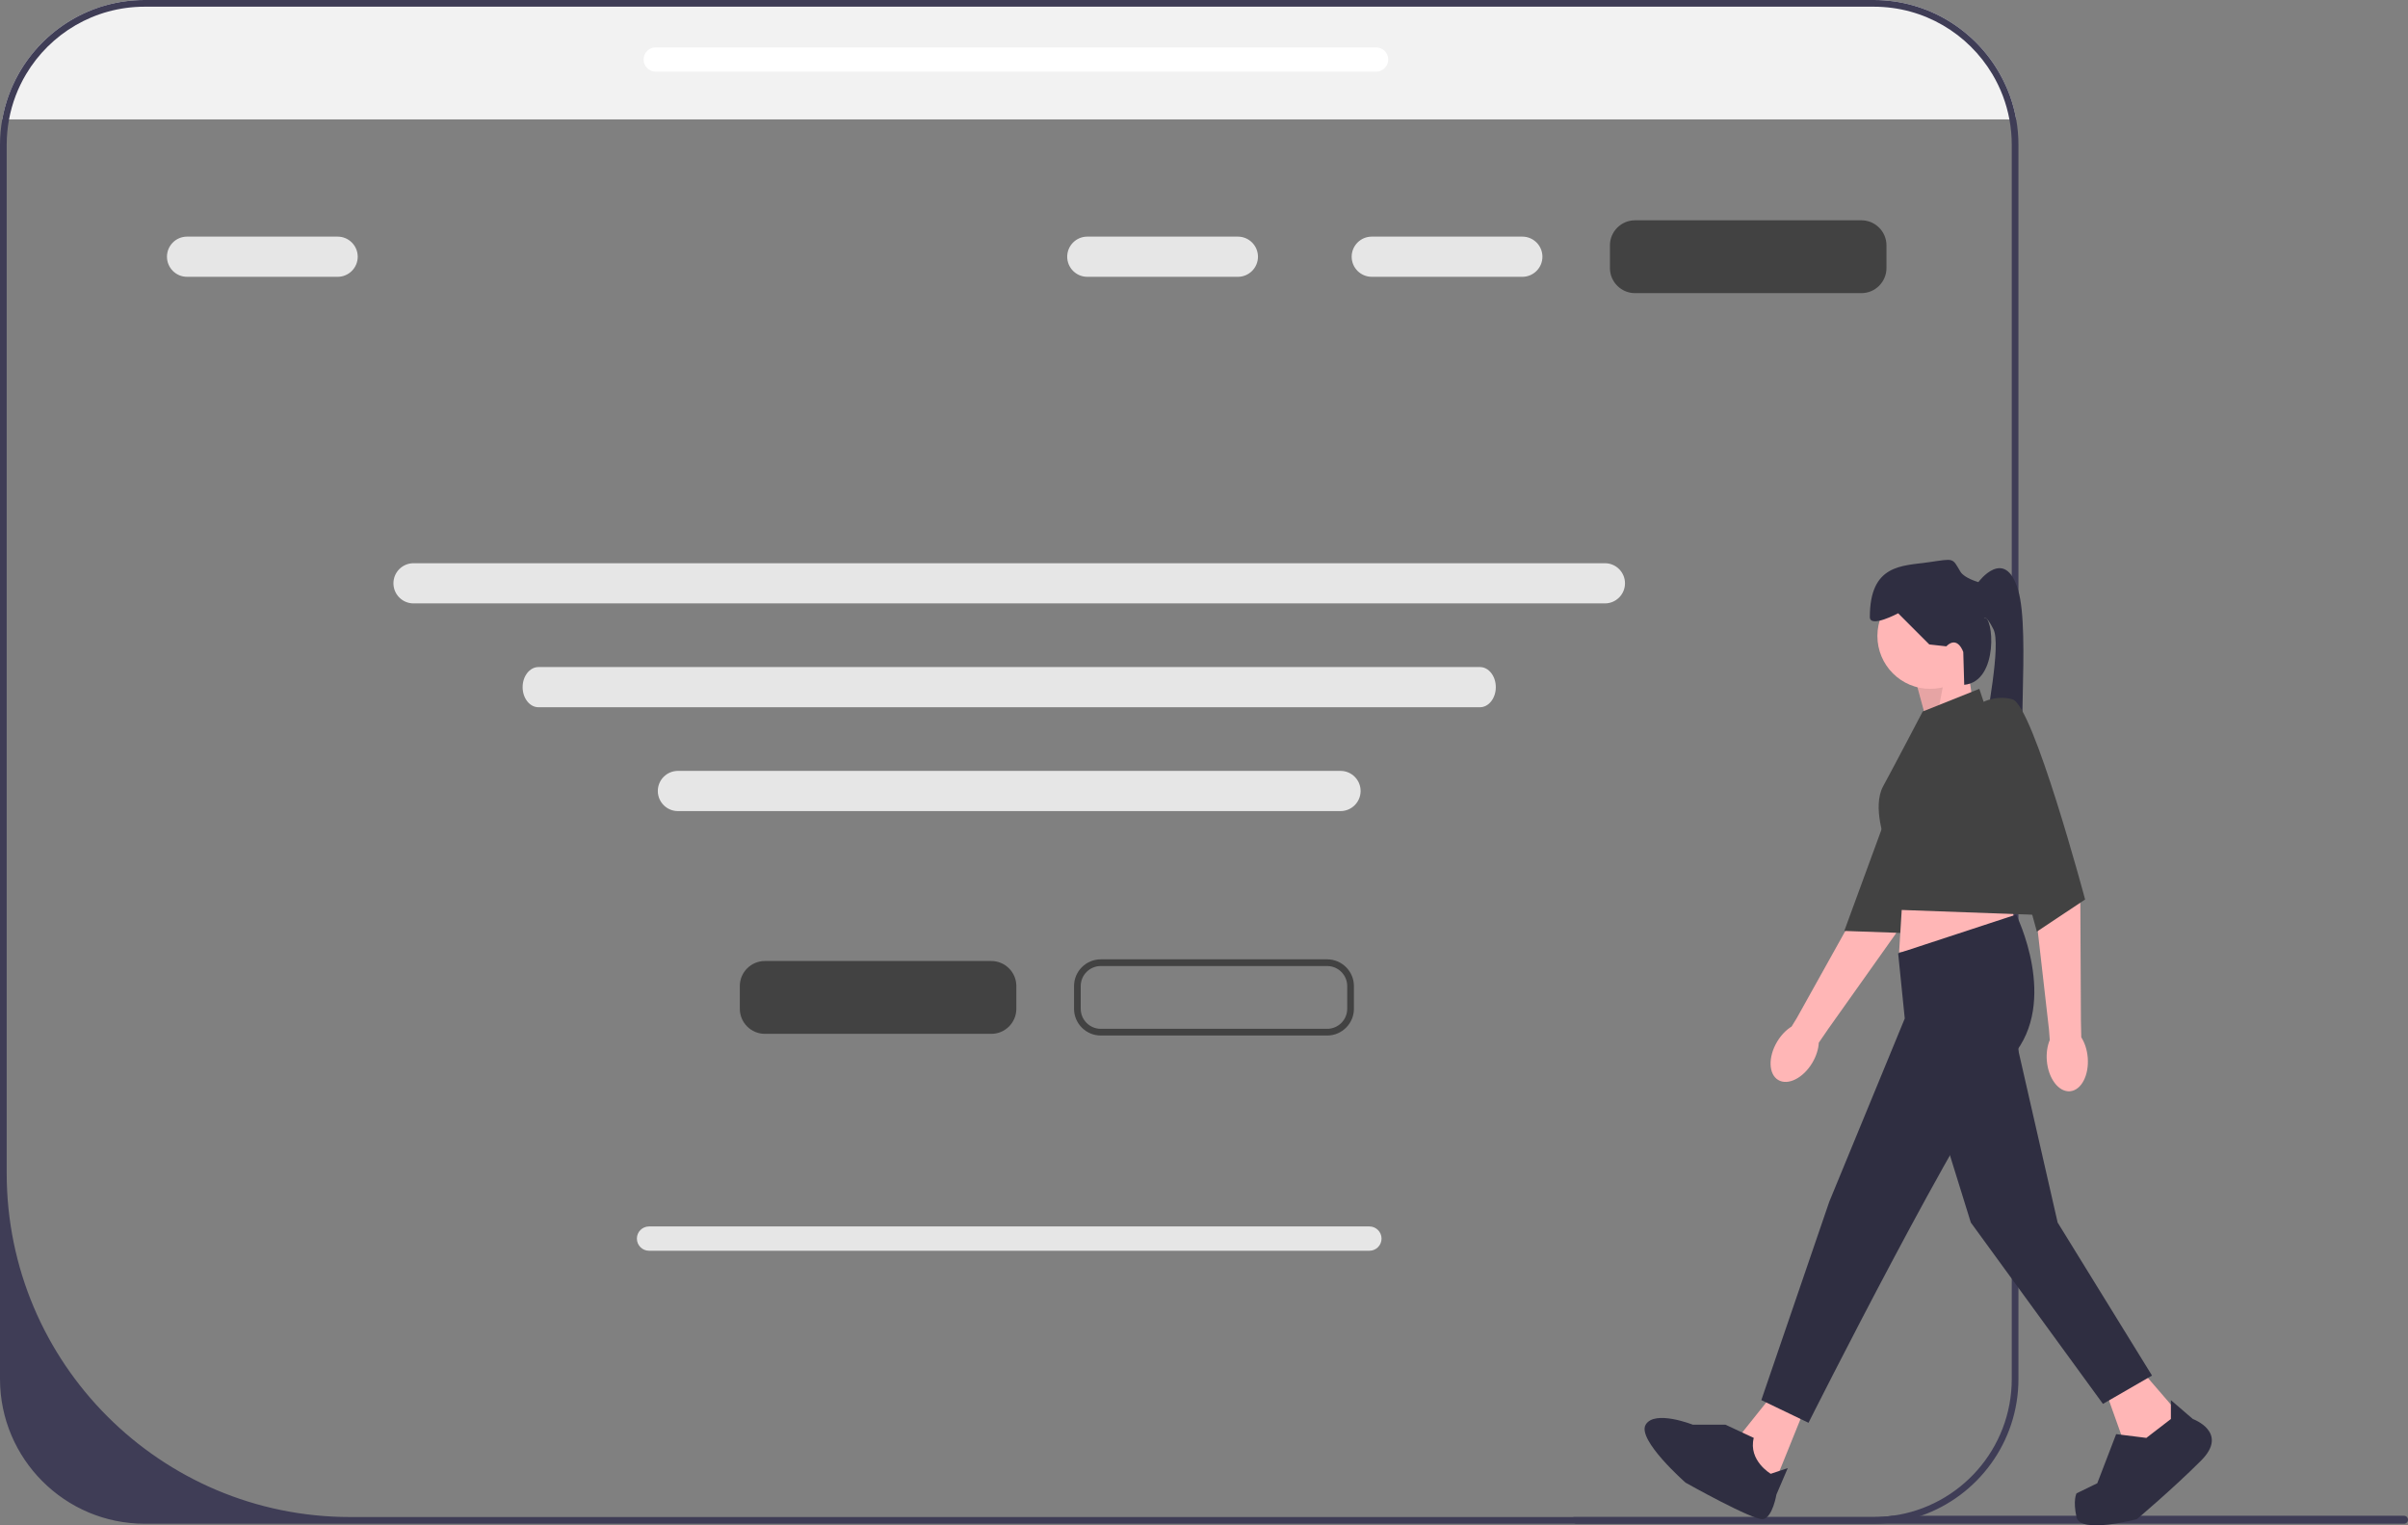<svg width="720" height="456" viewBox="0 0 720 456" fill="none" xmlns="http://www.w3.org/2000/svg">
<rect x="0" y="0" width="720" height="456" fill="#808080" stroke="none"/>
<g clip-path="url(#clip0_151_8)">
<path d="M602.854 35.7H0.671C1.521 30.873 3.182 26.307 5.504 22.171C12.918 8.952 27.058 0 43.258 0H560.266C576.456 0 590.606 8.952 598.01 22.171C600.332 26.307 602.003 30.873 602.854 35.7Z" fill="#F2F2F2"/>
<path d="M720 454.333C720 454.994 719.47 455.525 718.809 455.525H471.358C470.697 455.525 470.167 454.994 470.167 454.333C470.167 454.012 470.287 453.732 470.487 453.522H560.266C562.177 453.522 564.048 453.392 565.89 453.141H718.809C719.47 453.141 720 453.672 720 454.333Z" fill="#3F3D56"/>
<path d="M442.507 211.435H161.01C158.393 211.435 156.265 208.739 156.265 205.426C156.265 202.113 158.393 199.418 161.01 199.418H442.507C445.124 199.418 447.252 202.113 447.252 205.426C447.252 208.739 445.124 211.435 442.507 211.435Z" fill="#E6E6E6"/>
<path d="M602.854 35.7C602.003 30.873 600.332 26.307 598.01 22.171C590.606 8.952 576.456 0 560.266 0H43.258C27.058 0 12.918 8.952 5.504 22.171C3.182 26.307 1.521 30.873 0.67 35.7C0.23 38.163 0 40.697 0 43.29V412.234C0 436.108 19.403 455.525 43.258 455.525H560.266C565.209 455.525 569.972 454.683 574.405 453.141C591.336 447.273 603.524 431.151 603.524 412.234V43.29C603.524 40.707 603.294 38.163 602.854 35.7ZM601.523 412.234C601.523 433.123 586.013 450.397 565.889 453.141C564.048 453.392 562.177 453.522 560.266 453.522H104.708C47.981 453.522 2.001 407.498 2.001 350.729V43.29C2.001 40.697 2.241 38.163 2.702 35.7C3.602 30.833 5.354 26.277 7.805 22.171C15 10.094 28.188 2.003 43.258 2.003H560.266C575.336 2.003 588.524 10.094 595.719 22.171C598.17 26.277 599.922 30.833 600.822 35.7C601.282 38.163 601.523 40.697 601.523 43.29V412.234Z" fill="#3F3D56"/>
<path d="M576.302 216.381L572.916 203.956L588.154 198.308L589.847 209.604L576.302 216.381Z" fill="#FFB6B6"/>
<path opacity="0.1" d="M576.302 216.381L572.916 203.956L581.89 200.168L579.102 214.816L576.302 216.381Z" fill="black"/>
<path d="M531.697 322.867C528.786 321.134 528.633 316.019 531.354 311.442C532.545 309.439 534.09 307.871 535.694 306.886L537.292 304.273L557.507 268.007C557.507 268.007 566.356 233.803 569.959 229.667C573.561 225.531 578.77 226.506 578.77 226.506L583.39 230.613L566.9 279.058L546.551 307.736L543.824 311.727C543.725 313.608 543.085 315.714 541.894 317.718C539.172 322.295 534.607 324.6 531.697 322.867Z" fill="#FFB6B6"/>
<path d="M575.469 212.832C575.469 212.832 581.899 212.583 585.956 217.582C590.013 222.58 568.76 278.916 568.76 278.916L551.449 278.303L575.469 212.832Z" fill="#424242"/>
<path d="M577.149 205.933C585.876 205.933 592.951 198.853 592.951 190.119C592.951 181.386 585.876 174.306 577.149 174.306C568.422 174.306 561.347 181.386 561.347 190.119C561.347 198.853 568.422 205.933 577.149 205.933Z" fill="#FFB6B6"/>
<path d="M540.184 419.698L529.461 446.243L523.253 440.03L520.996 428.17L530.025 416.875L540.184 419.698Z" fill="#FFB6B6"/>
<path d="M640.639 410.097L651.361 422.522L646.282 432.688L634.995 430.994L629.352 415.18L640.639 410.097Z" fill="#FFB6B6"/>
<path d="M569.248 261.845L567.837 284.718L602.827 278.506L600.57 264.386L569.248 261.845Z" fill="#FFB6B6"/>
<path d="M567.555 285.001L602.827 273.423C602.827 273.423 615.807 299.402 601.698 315.781C587.589 332.159 540.748 425.346 540.748 425.346L526.639 418.569L546.956 359.268L569.53 304.485L567.555 285.001Z" fill="#2F2E41"/>
<path d="M601.698 306.179L615.243 365.48L643.46 411.227L628.787 419.698L589.283 365.48L576.302 323.687L601.698 306.179Z" fill="#2F2E41"/>
<path d="M515.917 425.911H506.143C506.143 425.911 494.738 421.393 492.065 425.911C489.392 430.429 503.991 443.243 503.991 443.243C503.991 443.243 524.382 454.714 527.204 454.149C530.026 453.585 531.154 446.807 531.154 446.807L534.54 438.901L529.461 440.595C529.461 440.595 522.689 436.642 524.382 429.864L515.917 425.911Z" fill="#2F2E41"/>
<path d="M649.104 424.217V418.569L655.665 424.217C655.665 424.217 666.599 428.17 658.133 436.642C649.668 445.113 638.945 454.149 638.945 454.149C638.945 454.149 622.015 458.668 620.886 453.585C619.757 448.502 620.886 446.445 620.886 446.445L627.094 443.419L632.738 428.735L641.767 429.864L649.104 424.217Z" fill="#2F2E41"/>
<path d="M581.946 193.225L576.867 192.661L567.555 183.342C567.555 183.342 559.09 187.86 559.09 184.471C559.09 168.658 568.684 169.223 576.585 168.093C584.485 166.964 583.639 166.681 586.179 170.917C587.34 172.854 591.54 174.023 591.54 174.023C591.54 174.023 599.441 163.293 603.391 176.282C607.342 189.272 602.263 229.371 606.213 232.759C610.164 236.148 589.992 239.532 592.177 226.262C594.362 212.992 598.312 192.661 596.055 188.142C593.797 183.624 593.233 184.754 593.233 184.754C596.03 183.611 597.858 203.745 587.31 204.73L587.025 194.92C587.025 194.92 585.332 189.837 581.946 193.225Z" fill="#2F2E41"/>
<path d="M574.891 212.71L591.822 205.933L614.396 273.705L567.95 272.012L563.768 251.784C563.768 251.784 559.685 241.256 563.071 235.044C566.457 228.831 574.891 212.71 574.891 212.71Z" fill="#424242"/>
<path d="M618.948 326.238C615.574 326.528 612.469 322.461 612.014 317.155C611.814 314.832 612.156 312.657 612.886 310.921L612.662 307.866L607.959 266.606C607.959 266.606 599.205 232.856 599.723 227.394C600.241 221.932 601.059 220.482 601.059 220.482L607.205 221.123L622.029 270.105L622.202 305.277L622.311 310.111C623.326 311.697 624.033 313.782 624.233 316.105C624.688 321.411 622.322 325.948 618.948 326.238Z" fill="#FFB6B6"/>
<path d="M590.411 211.298C590.411 211.298 595.491 207.345 601.698 209.039C607.906 210.733 623.457 268.905 623.457 268.905L609.035 278.506L590.411 211.298Z" fill="#424242"/>
<path d="M296.399 309.071H228.699C224.567 309.071 221.206 305.707 221.206 301.572V294.796C221.206 290.661 224.567 287.298 228.699 287.298H296.399C300.531 287.298 303.892 290.661 303.892 294.796V301.572C303.892 305.707 300.531 309.071 296.399 309.071Z" fill="#424242"/>
<path d="M556.569 87.633H488.869C484.737 87.633 481.375 84.269 481.375 80.135V73.359C481.375 69.224 484.737 65.861 488.869 65.861H556.569C560.7 65.861 564.062 69.224 564.062 73.359V80.135C564.062 84.269 560.7 87.633 556.569 87.633Z" fill="#424242"/>
<path d="M396.832 309.571H329.132C324.725 309.571 321.139 305.982 321.139 301.572V294.796C321.139 290.385 324.725 286.797 329.132 286.797H396.832C401.24 286.797 404.826 290.385 404.826 294.796V301.572C404.826 305.982 401.24 309.571 396.832 309.571ZM329.132 288.8C325.828 288.8 323.14 291.489 323.14 294.796V301.572C323.14 304.878 325.828 307.568 329.132 307.568H396.832C400.136 307.568 402.824 304.878 402.824 301.572V294.796C402.824 291.489 400.136 288.8 396.832 288.8H329.132Z" fill="#424242"/>
<path d="M479.875 180.391H123.642C120.331 180.391 117.638 177.696 117.638 174.383C117.638 171.07 120.331 168.375 123.642 168.375H479.875C483.185 168.375 485.879 171.07 485.879 174.383C485.879 177.696 483.185 180.391 479.875 180.391Z" fill="#E6E6E6"/>
<path d="M100.956 82.755H55.926C52.616 82.755 49.923 80.06 49.923 76.747C49.923 73.434 52.616 70.739 55.926 70.739H100.956C104.267 70.739 106.96 73.434 106.96 76.747C106.96 80.06 104.267 82.755 100.956 82.755Z" fill="#E6E6E6"/>
<path d="M370.132 82.755H325.102C321.792 82.755 319.098 80.06 319.098 76.747C319.098 73.434 321.792 70.739 325.102 70.739H370.132C373.442 70.739 376.136 73.434 376.136 76.747C376.136 80.06 373.442 82.755 370.132 82.755Z" fill="#E6E6E6"/>
<path d="M455.187 82.755H410.158C406.847 82.755 404.154 80.06 404.154 76.747C404.154 73.434 406.847 70.739 410.158 70.739H455.187C458.498 70.739 461.191 73.434 461.191 76.747C461.191 80.06 458.498 82.755 455.187 82.755Z" fill="#E6E6E6"/>
<path d="M400.823 242.478H202.694C199.383 242.478 196.69 239.783 196.69 236.469C196.69 233.156 199.383 230.461 202.694 230.461H400.823C404.134 230.461 406.827 233.156 406.827 236.469C406.827 239.783 404.134 242.478 400.823 242.478Z" fill="#E6E6E6"/>
<path d="M409.457 373.917H194.06C192.058 373.917 190.43 372.287 190.43 370.284C190.43 368.28 192.058 366.651 194.06 366.651H409.457C411.458 366.651 413.087 368.28 413.087 370.284C413.087 372.287 411.458 373.917 409.457 373.917Z" fill="#E6E6E6"/>
<path d="M411.461 21.426H196.065C194.063 21.426 192.435 19.796 192.435 17.793C192.435 15.789 194.063 14.16 196.065 14.16H411.462C413.463 14.16 415.092 15.789 415.092 17.793C415.092 19.796 413.463 21.426 411.461 21.426Z" fill="white"/>
</g>
<defs>
<clipPath id="clip0_151_8">
<rect width="720" height="456" fill="white"/>
</clipPath>
</defs>
</svg>
